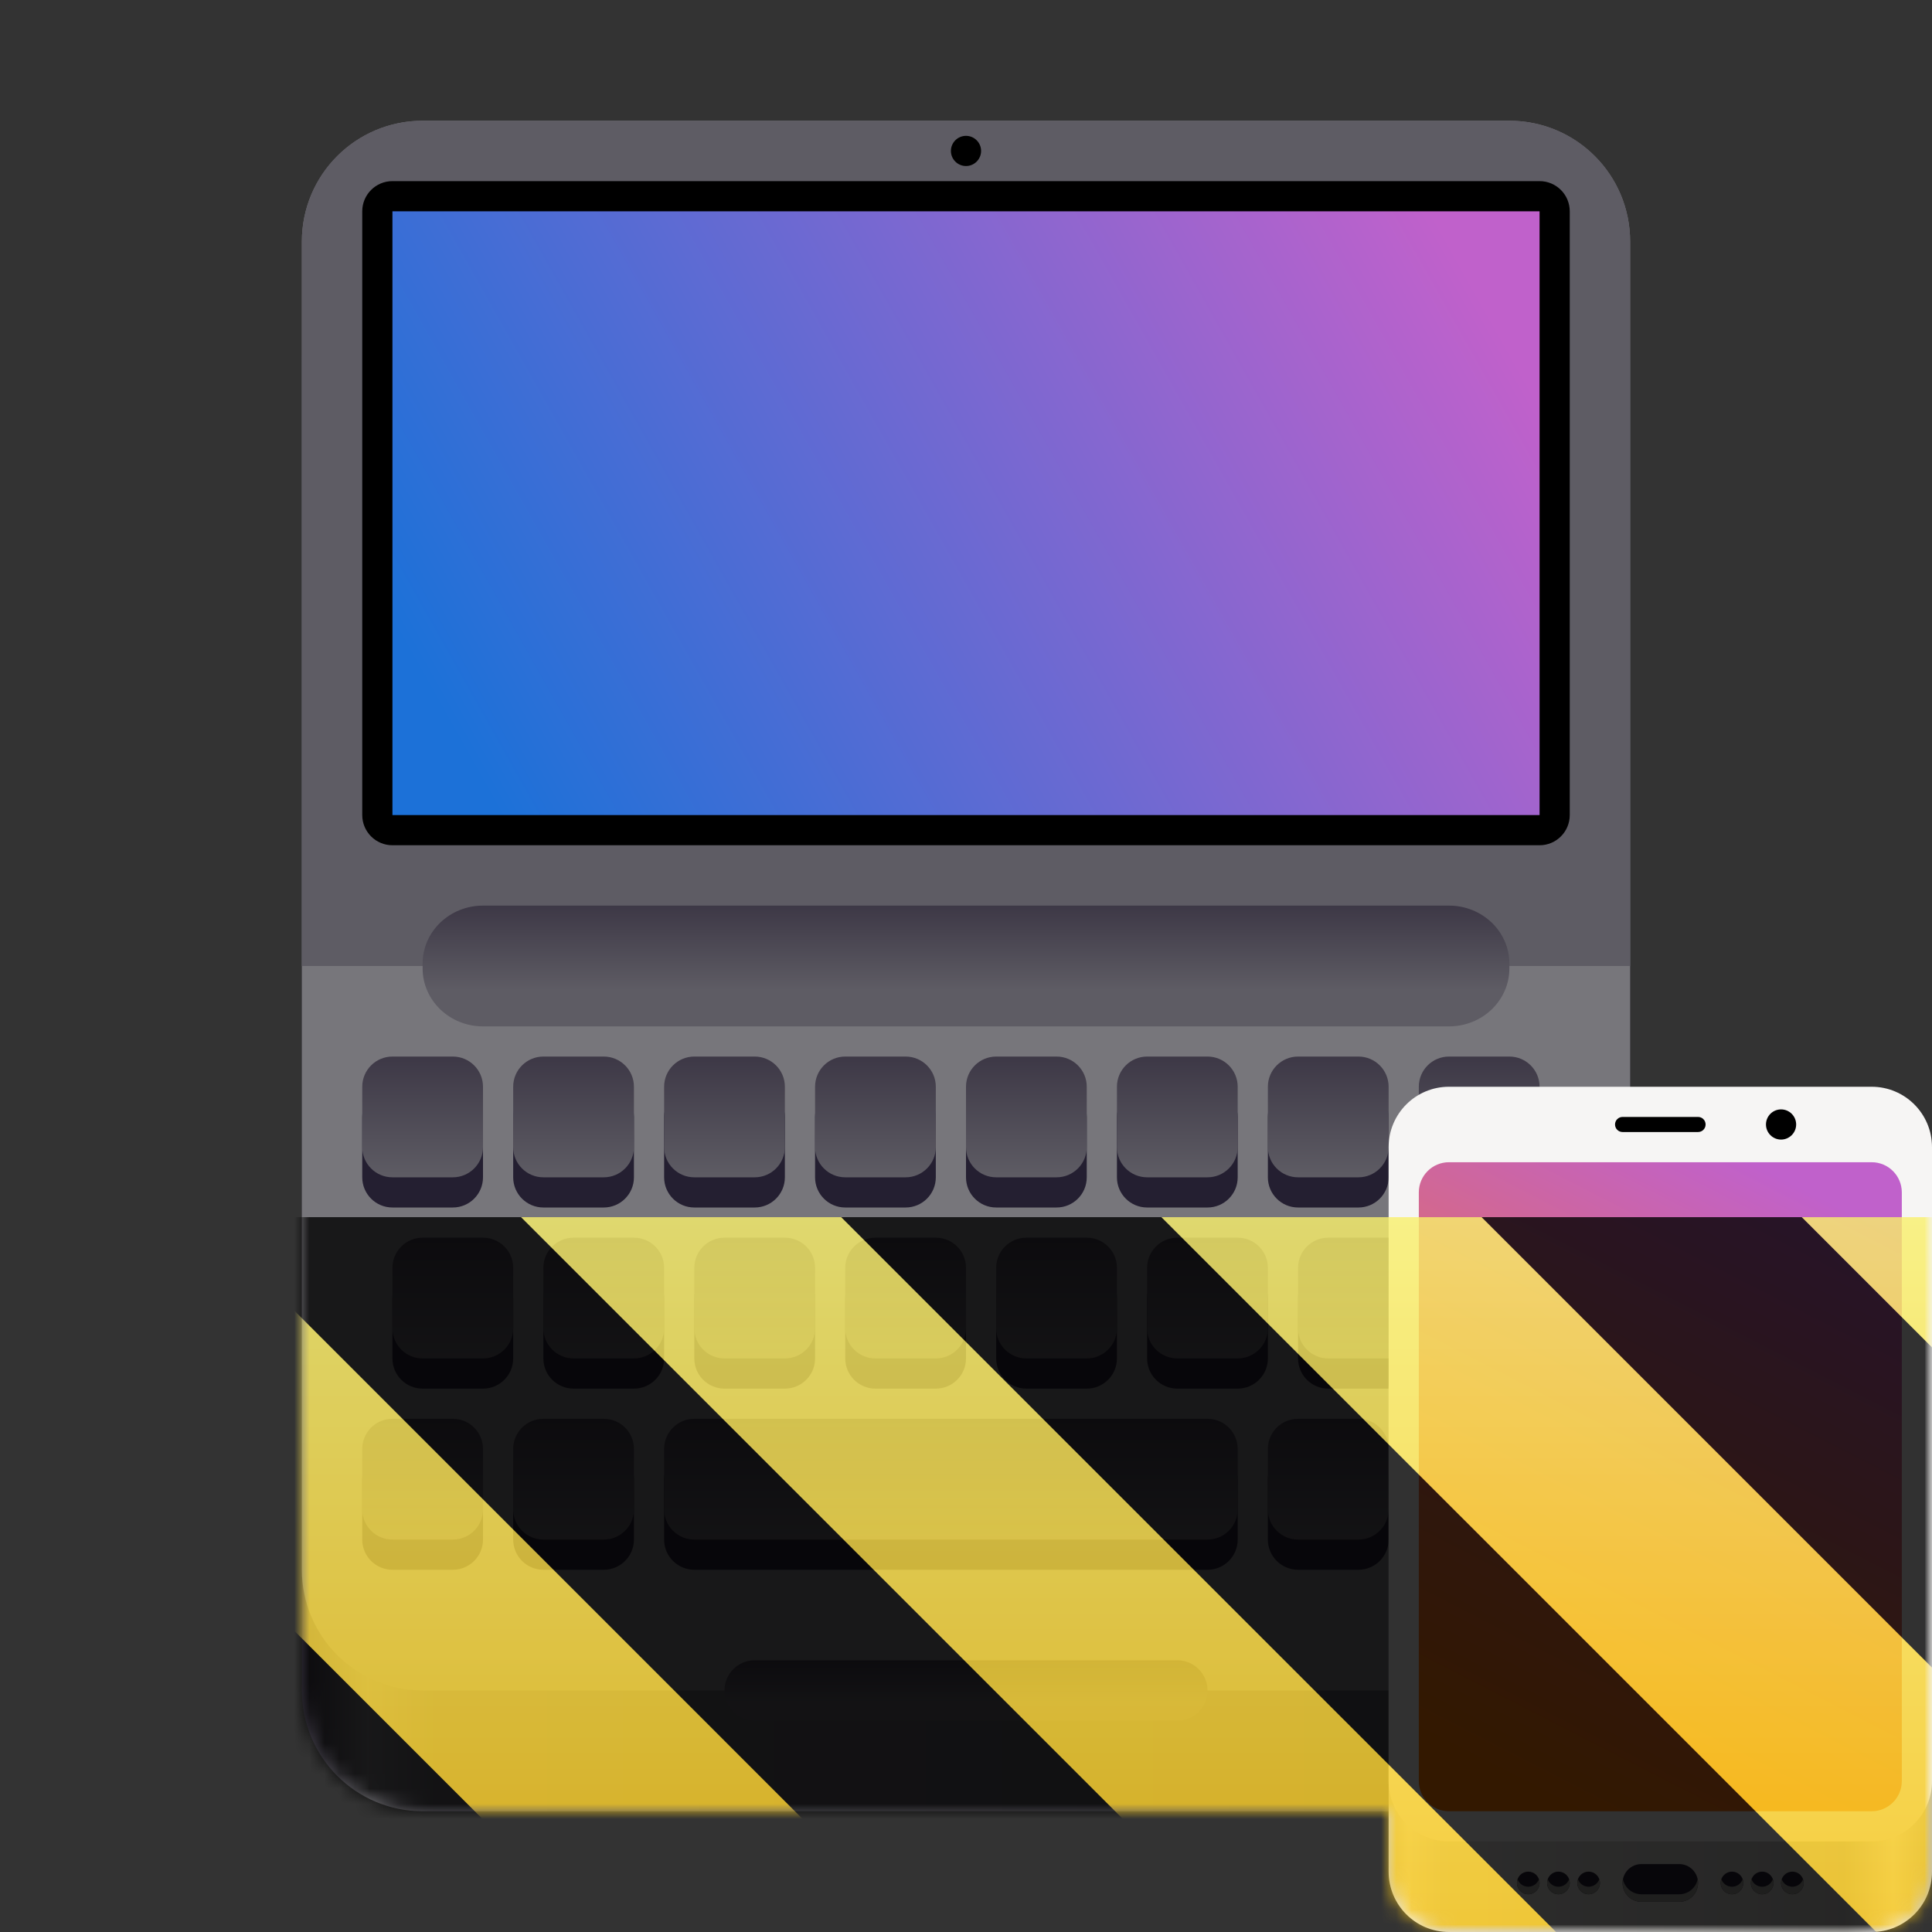 <?xml version="1.0" encoding="UTF-8"?>
<svg height="128px" viewBox="0 0 128 128" width="128px" xmlns="http://www.w3.org/2000/svg" xmlns:xlink="http://www.w3.org/1999/xlink">
    <rect x="0" y="0" width="128" height="128" fill="#333333" stroke="none"/>
    <linearGradient id="a" gradientTransform="matrix(0.196 0 0 0.342 2.597 273.741)" gradientUnits="userSpaceOnUse" x1="88.596" x2="536.596" y1="-449.394" y2="-449.394">
        <stop offset="0" stop-color="#3d3846"/>
        <stop offset="0.05" stop-color="#77767b"/>
        <stop offset="0.1" stop-color="#5e5c64"/>
        <stop offset="0.9" stop-color="#504e56"/>
        <stop offset="0.95" stop-color="#77767b"/>
        <stop offset="1" stop-color="#3d3846"/>
    </linearGradient>
    <linearGradient id="b" gradientUnits="userSpaceOnUse" x1="96" x2="32" y1="16" y2="52">
        <stop offset="0" stop-color="#c061cb"/>
        <stop offset="1" stop-color="#1c71d8"/>
    </linearGradient>
    <linearGradient id="c" gradientUnits="userSpaceOnUse">
        <stop offset="0" stop-color="#3d3846"/>
        <stop offset="0.7" stop-color="#5e5c64"/>
        <stop offset="1" stop-color="#5e5c64"/>
    </linearGradient>
    <linearGradient id="d" x1="64" x2="64" xlink:href="#c" y1="110" y2="114"/>
    <linearGradient id="e" x1="64" x2="64" xlink:href="#c" y1="60" y2="68"/>
    <linearGradient id="f" gradientUnits="userSpaceOnUse">
        <stop offset="0" stop-color="#3d3846"/>
        <stop offset="1" stop-color="#5e5c64"/>
    </linearGradient>
    <linearGradient id="g" x1="28" x2="28" xlink:href="#f" y1="70" y2="78"/>
    <linearGradient id="h" x1="38" x2="38" xlink:href="#f" y1="70" y2="78"/>
    <linearGradient id="i" x1="48" x2="48" xlink:href="#f" y1="70" y2="78"/>
    <linearGradient id="j" x1="58" x2="58" xlink:href="#f" y1="70" y2="78"/>
    <linearGradient id="k" x1="68" x2="68" xlink:href="#f" y1="70" y2="78"/>
    <linearGradient id="l" x1="78" x2="78" xlink:href="#f" y1="70" y2="78"/>
    <linearGradient id="m" x1="88" x2="88" xlink:href="#f" y1="70" y2="78"/>
    <linearGradient id="n" x1="98" x2="98" xlink:href="#f" y1="70" y2="78"/>
    <linearGradient id="o" x1="40" x2="40" xlink:href="#f" y1="82" y2="90"/>
    <linearGradient id="p" x1="50" x2="50" xlink:href="#f" y1="82" y2="90"/>
    <linearGradient id="q" x1="60" x2="60" xlink:href="#f" y1="82" y2="90"/>
    <linearGradient id="r" x1="70" x2="70" xlink:href="#f" y1="82" y2="90"/>
    <linearGradient id="s" x1="80" x2="80" xlink:href="#f" y1="82" y2="90"/>
    <linearGradient id="t" x1="95" x2="95" xlink:href="#f" y1="82" y2="90"/>
    <linearGradient id="u" x1="28" x2="28" xlink:href="#f" y1="94" y2="102"/>
    <linearGradient id="v" x1="38" x2="38" xlink:href="#f" y1="94" y2="102"/>
    <linearGradient id="w" x1="63" x2="63" xlink:href="#f" y1="94" y2="102"/>
    <linearGradient id="x" x1="88" x2="88" xlink:href="#f" y1="94" y2="102"/>
    <linearGradient id="y" x1="98" x2="98" xlink:href="#f" y1="94" y2="102"/>
    <linearGradient id="z" x1="30" x2="30" xlink:href="#f" y1="82" y2="90"/>
    <linearGradient id="A" gradientUnits="userSpaceOnUse" x1="91.282" x2="127.93" y1="124.75" y2="124.75">
        <stop offset="0" stop-color="#c0bfbc"/>
        <stop offset="0.056" stop-color="#f6f5f4"/>
        <stop offset="0.115" stop-color="#deddda"/>
        <stop offset="0.845" stop-color="#c0bfbc"/>
        <stop offset="0.932" stop-color="#f6f5f4"/>
        <stop offset="1" stop-color="#c0bfbc"/>
    </linearGradient>
    <linearGradient id="B" gradientUnits="userSpaceOnUse" x1="120" x2="100" y1="79" y2="118">
        <stop offset="0" stop-color="#c061cb"/>
        <stop offset="1" stop-color="#ff7800"/>
    </linearGradient>
    <clipPath id="C">
        <rect height="128" width="128"/>
    </clipPath>
    <clipPath id="D">
        <rect height="128" width="128"/>
    </clipPath>
    <filter id="E" height="100%" width="100%" x="0%" y="0%">
        <feColorMatrix in="SourceGraphic" type="matrix" values="0 0 0 0 1 0 0 0 0 1 0 0 0 0 1 0 0 0 1 0"/>
    </filter>
    <mask id="F">
        <g clip-path="url(#D)" filter="url(#E)">
            <g clip-path="url(#C)">
                <path d="m 28 16 h 72 c 4.418 0 8 3.582 8 8 v 88 c 0 4.418 -3.582 8 -8 8 h -72 c -4.418 0 -8 -3.582 -8 -8 v -88 c 0 -4.418 3.582 -8 8 -8 z m 0 0" fill="url(#a)"/>
                <path d="m 28 8 h 72 c 4.418 0 8 3.582 8 8 v 88 c 0 4.418 -3.582 8 -8 8 h -72 c -4.418 0 -8 -3.582 -8 -8 v -88 c 0 -4.418 3.582 -8 8 -8 z m 0 0" fill="#77767b"/>
                <path d="m 28 8 h 72 c 4.434 0 8 3.57 8 8 v 48 h -88 v -48 c 0 -4.43 3.566 -8 8 -8 z m 0 0" fill="#5e5c64"/>
                <path d="m 26 12 h 76 c 1.105 0 2 0.895 2 2 v 40 c 0 1.105 -0.895 2 -2 2 h -76 c -1.105 0 -2 -0.895 -2 -2 v -40 c 0 -1.105 0.895 -2 2 -2 z m 0 0"/>
                <path d="m 26 14 h 76 v 40 h -76 z m 0 0" fill="url(#b)"/>
                <path d="m 50 110 h 28 c 1.105 0 2 0.895 2 2 s -0.895 2 -2 2 h -28 c -1.105 0 -2 -0.895 -2 -2 s 0.895 -2 2 -2 z m 0 0" fill="url(#d)"/>
                <path d="m 32 60 h 64 c 2.211 0 4 1.719 4 3.84 v 0.32 c 0 2.121 -1.789 3.84 -4 3.84 h -64 c -2.211 0 -4 -1.719 -4 -3.84 v -0.32 c 0 -2.121 1.789 -3.84 4 -3.84 z m 0 0" fill="url(#e)"/>
                <path d="m 20 60 h 88 v 4 h -88 z m 0 0" fill="url(#e)"/>
                <path d="m 65 10 c 0 0.551 -0.449 1 -1 1 s -1 -0.449 -1 -1 s 0.449 -1 1 -1 s 1 0.449 1 1 z m 0 0"/>
                <path d="m 26 72 h 4 c 1.105 0 2 0.895 2 2 v 4 c 0 1.105 -0.895 2 -2 2 h -4 c -1.105 0 -2 -0.895 -2 -2 v -4 c 0 -1.105 0.895 -2 2 -2 z m 0 0" fill="#241f31"/>
                <path d="m 26 70 h 4 c 1.105 0 2 0.895 2 2 v 4 c 0 1.105 -0.895 2 -2 2 h -4 c -1.105 0 -2 -0.895 -2 -2 v -4 c 0 -1.105 0.895 -2 2 -2 z m 0 0" fill="url(#g)"/>
                <path d="m 36 72 h 4 c 1.105 0 2 0.895 2 2 v 4 c 0 1.105 -0.895 2 -2 2 h -4 c -1.105 0 -2 -0.895 -2 -2 v -4 c 0 -1.105 0.895 -2 2 -2 z m 0 0" fill="#241f31"/>
                <path d="m 36 70 h 4 c 1.105 0 2 0.895 2 2 v 4 c 0 1.105 -0.895 2 -2 2 h -4 c -1.105 0 -2 -0.895 -2 -2 v -4 c 0 -1.105 0.895 -2 2 -2 z m 0 0" fill="url(#h)"/>
                <path d="m 46 72 h 4 c 1.105 0 2 0.895 2 2 v 4 c 0 1.105 -0.895 2 -2 2 h -4 c -1.105 0 -2 -0.895 -2 -2 v -4 c 0 -1.105 0.895 -2 2 -2 z m 0 0" fill="#241f31"/>
                <path d="m 46 70 h 4 c 1.105 0 2 0.895 2 2 v 4 c 0 1.105 -0.895 2 -2 2 h -4 c -1.105 0 -2 -0.895 -2 -2 v -4 c 0 -1.105 0.895 -2 2 -2 z m 0 0" fill="url(#i)"/>
                <path d="m 56 72 h 4 c 1.105 0 2 0.895 2 2 v 4 c 0 1.105 -0.895 2 -2 2 h -4 c -1.105 0 -2 -0.895 -2 -2 v -4 c 0 -1.105 0.895 -2 2 -2 z m 0 0" fill="#241f31"/>
                <path d="m 56 70 h 4 c 1.105 0 2 0.895 2 2 v 4 c 0 1.105 -0.895 2 -2 2 h -4 c -1.105 0 -2 -0.895 -2 -2 v -4 c 0 -1.105 0.895 -2 2 -2 z m 0 0" fill="url(#j)"/>
                <path d="m 66 72 h 4 c 1.105 0 2 0.895 2 2 v 4 c 0 1.105 -0.895 2 -2 2 h -4 c -1.105 0 -2 -0.895 -2 -2 v -4 c 0 -1.105 0.895 -2 2 -2 z m 0 0" fill="#241f31"/>
                <path d="m 66 70 h 4 c 1.105 0 2 0.895 2 2 v 4 c 0 1.105 -0.895 2 -2 2 h -4 c -1.105 0 -2 -0.895 -2 -2 v -4 c 0 -1.105 0.895 -2 2 -2 z m 0 0" fill="url(#k)"/>
                <path d="m 76 72 h 4 c 1.105 0 2 0.895 2 2 v 4 c 0 1.105 -0.895 2 -2 2 h -4 c -1.105 0 -2 -0.895 -2 -2 v -4 c 0 -1.105 0.895 -2 2 -2 z m 0 0" fill="#241f31"/>
                <path d="m 76 70 h 4 c 1.105 0 2 0.895 2 2 v 4 c 0 1.105 -0.895 2 -2 2 h -4 c -1.105 0 -2 -0.895 -2 -2 v -4 c 0 -1.105 0.895 -2 2 -2 z m 0 0" fill="url(#l)"/>
                <path d="m 86 72 h 4 c 1.105 0 2 0.895 2 2 v 4 c 0 1.105 -0.895 2 -2 2 h -4 c -1.105 0 -2 -0.895 -2 -2 v -4 c 0 -1.105 0.895 -2 2 -2 z m 0 0" fill="#241f31"/>
                <path d="m 86 70 h 4 c 1.105 0 2 0.895 2 2 v 4 c 0 1.105 -0.895 2 -2 2 h -4 c -1.105 0 -2 -0.895 -2 -2 v -4 c 0 -1.105 0.895 -2 2 -2 z m 0 0" fill="url(#m)"/>
                <path d="m 96 72 h 4 c 1.105 0 2 0.895 2 2 v 4 c 0 1.105 -0.895 2 -2 2 h -4 c -1.105 0 -2 -0.895 -2 -2 v -4 c 0 -1.105 0.895 -2 2 -2 z m 0 0" fill="#241f31"/>
                <path d="m 96 70 h 4 c 1.105 0 2 0.895 2 2 v 4 c 0 1.105 -0.895 2 -2 2 h -4 c -1.105 0 -2 -0.895 -2 -2 v -4 c 0 -1.105 0.895 -2 2 -2 z m 0 0" fill="url(#n)"/>
                <path d="m 38 84 h 4 c 1.105 0 2 0.895 2 2 v 4 c 0 1.105 -0.895 2 -2 2 h -4 c -1.105 0 -2 -0.895 -2 -2 v -4 c 0 -1.105 0.895 -2 2 -2 z m 0 0" fill="#241f31"/>
                <path d="m 38 82 h 4 c 1.105 0 2 0.895 2 2 v 4 c 0 1.105 -0.895 2 -2 2 h -4 c -1.105 0 -2 -0.895 -2 -2 v -4 c 0 -1.105 0.895 -2 2 -2 z m 0 0" fill="url(#o)"/>
                <path d="m 48 84 h 4 c 1.105 0 2 0.895 2 2 v 4 c 0 1.105 -0.895 2 -2 2 h -4 c -1.105 0 -2 -0.895 -2 -2 v -4 c 0 -1.105 0.895 -2 2 -2 z m 0 0" fill="#241f31"/>
                <path d="m 48 82 h 4 c 1.105 0 2 0.895 2 2 v 4 c 0 1.105 -0.895 2 -2 2 h -4 c -1.105 0 -2 -0.895 -2 -2 v -4 c 0 -1.105 0.895 -2 2 -2 z m 0 0" fill="url(#p)"/>
                <path d="m 58 84 h 4 c 1.105 0 2 0.895 2 2 v 4 c 0 1.105 -0.895 2 -2 2 h -4 c -1.105 0 -2 -0.895 -2 -2 v -4 c 0 -1.105 0.895 -2 2 -2 z m 0 0" fill="#241f31"/>
                <path d="m 58 82 h 4 c 1.105 0 2 0.895 2 2 v 4 c 0 1.105 -0.895 2 -2 2 h -4 c -1.105 0 -2 -0.895 -2 -2 v -4 c 0 -1.105 0.895 -2 2 -2 z m 0 0" fill="url(#q)"/>
                <path d="m 68 84 h 4 c 1.105 0 2 0.895 2 2 v 4 c 0 1.105 -0.895 2 -2 2 h -4 c -1.105 0 -2 -0.895 -2 -2 v -4 c 0 -1.105 0.895 -2 2 -2 z m 0 0" fill="#241f31"/>
                <path d="m 68 82 h 4 c 1.105 0 2 0.895 2 2 v 4 c 0 1.105 -0.895 2 -2 2 h -4 c -1.105 0 -2 -0.895 -2 -2 v -4 c 0 -1.105 0.895 -2 2 -2 z m 0 0" fill="url(#r)"/>
                <path d="m 78 84 h 4 c 1.105 0 2 0.895 2 2 v 4 c 0 1.105 -0.895 2 -2 2 h -4 c -1.105 0 -2 -0.895 -2 -2 v -4 c 0 -1.105 0.895 -2 2 -2 z m 0 0" fill="#241f31"/>
                <path d="m 78 82 h 4 c 1.105 0 2 0.895 2 2 v 4 c 0 1.105 -0.895 2 -2 2 h -4 c -1.105 0 -2 -0.895 -2 -2 v -4 c 0 -1.105 0.895 -2 2 -2 z m 0 0" fill="url(#s)"/>
                <path d="m 88 84 h 14 c 1.105 0 2 0.895 2 2 v 4 c 0 1.105 -0.895 2 -2 2 h -14 c -1.105 0 -2 -0.895 -2 -2 v -4 c 0 -1.105 0.895 -2 2 -2 z m 0 0" fill="#241f31"/>
                <path d="m 88 82 h 14 c 1.105 0 2 0.895 2 2 v 4 c 0 1.105 -0.895 2 -2 2 h -14 c -1.105 0 -2 -0.895 -2 -2 v -4 c 0 -1.105 0.895 -2 2 -2 z m 0 0" fill="url(#t)"/>
                <path d="m 26 96 h 4 c 1.105 0 2 0.895 2 2 v 4 c 0 1.105 -0.895 2 -2 2 h -4 c -1.105 0 -2 -0.895 -2 -2 v -4 c 0 -1.105 0.895 -2 2 -2 z m 0 0" fill="#241f31"/>
                <path d="m 26 94 h 4 c 1.105 0 2 0.895 2 2 v 4 c 0 1.105 -0.895 2 -2 2 h -4 c -1.105 0 -2 -0.895 -2 -2 v -4 c 0 -1.105 0.895 -2 2 -2 z m 0 0" fill="url(#u)"/>
                <path d="m 36 96 h 4 c 1.105 0 2 0.895 2 2 v 4 c 0 1.105 -0.895 2 -2 2 h -4 c -1.105 0 -2 -0.895 -2 -2 v -4 c 0 -1.105 0.895 -2 2 -2 z m 0 0" fill="#241f31"/>
                <path d="m 36 94 h 4 c 1.105 0 2 0.895 2 2 v 4 c 0 1.105 -0.895 2 -2 2 h -4 c -1.105 0 -2 -0.895 -2 -2 v -4 c 0 -1.105 0.895 -2 2 -2 z m 0 0" fill="url(#v)"/>
                <path d="m 46 96 h 34 c 1.105 0 2 0.895 2 2 v 4 c 0 1.105 -0.895 2 -2 2 h -34 c -1.105 0 -2 -0.895 -2 -2 v -4 c 0 -1.105 0.895 -2 2 -2 z m 0 0" fill="#241f31"/>
                <path d="m 46 94 h 34 c 1.105 0 2 0.895 2 2 v 4 c 0 1.105 -0.895 2 -2 2 h -34 c -1.105 0 -2 -0.895 -2 -2 v -4 c 0 -1.105 0.895 -2 2 -2 z m 0 0" fill="url(#w)"/>
                <path d="m 86 96 h 4 c 1.105 0 2 0.895 2 2 v 4 c 0 1.105 -0.895 2 -2 2 h -4 c -1.105 0 -2 -0.895 -2 -2 v -4 c 0 -1.105 0.895 -2 2 -2 z m 0 0" fill="#241f31"/>
                <path d="m 86 94 h 4 c 1.105 0 2 0.895 2 2 v 4 c 0 1.105 -0.895 2 -2 2 h -4 c -1.105 0 -2 -0.895 -2 -2 v -4 c 0 -1.105 0.895 -2 2 -2 z m 0 0" fill="url(#x)"/>
                <path d="m 96 96 h 4 c 1.105 0 2 0.895 2 2 v 4 c 0 1.105 -0.895 2 -2 2 h -4 c -1.105 0 -2 -0.895 -2 -2 v -4 c 0 -1.105 0.895 -2 2 -2 z m 0 0" fill="#241f31"/>
                <path d="m 96 94 h 4 c 1.105 0 2 0.895 2 2 v 4 c 0 1.105 -0.895 2 -2 2 h -4 c -1.105 0 -2 -0.895 -2 -2 v -4 c 0 -1.105 0.895 -2 2 -2 z m 0 0" fill="url(#y)"/>
                <path d="m 28 84 h 4 c 1.105 0 2 0.895 2 2 v 4 c 0 1.105 -0.895 2 -2 2 h -4 c -1.105 0 -2 -0.895 -2 -2 v -4 c 0 -1.105 0.895 -2 2 -2 z m 0 0" fill="#241f31"/>
                <path d="m 28 82 h 4 c 1.105 0 2 0.895 2 2 v 4 c 0 1.105 -0.895 2 -2 2 h -4 c -1.105 0 -2 -0.895 -2 -2 v -4 c 0 -1.105 0.895 -2 2 -2 z m 0 0" fill="url(#z)"/>
                <path d="m 98 109 h 24 c 2.211 0 4 1.789 4 4 v 11 c 0 2.211 -1.789 4 -4 4 h -24 c -2.211 0 -4 -1.789 -4 -4 v -11 c 0 -2.211 1.789 -4 4 -4 z m 0 0" fill="#464153"/>
                <path d="m 96 88 h 28 c 2.211 0 4 1.789 4 4 v 32 c 0 2.211 -1.789 4 -4 4 h -28 c -2.211 0 -4 -1.789 -4 -4 v -32 c 0 -2.211 1.789 -4 4 -4 z m 0 0" fill="url(#A)"/>
                <path d="m 96 72 h 28 c 2.211 0 4 1.789 4 4 v 42 c 0 2.211 -1.789 4 -4 4 h -28 c -2.211 0 -4 -1.789 -4 -4 v -42 c 0 -2.211 1.789 -4 4 -4 z m 0 0" fill="#f6f5f4"/>
                <path d="m 119 74.5 c 0 0.551 -0.449 1 -1 1 s -1 -0.449 -1 -1 s 0.449 -1 1 -1 s 1 0.449 1 1 z m 0 0"/>
                <path d="m 107.5 74 h 5 c 0.277 0 0.5 0.223 0.5 0.5 s -0.223 0.5 -0.5 0.5 h -5 c -0.277 0 -0.5 -0.223 -0.5 -0.5 s 0.223 -0.5 0.5 -0.5 z m 0 0"/>
                <path d="m 108.75 123.5 h 2.5 c 0.691 0 1.25 0.559 1.25 1.25 s -0.559 1.25 -1.25 1.25 h -2.5 c -0.691 0 -1.25 -0.559 -1.25 -1.25 s 0.559 -1.25 1.25 -1.25 z m 0 0" fill="#241f31"/>
                <path d="m 107.523 124.5 c -0.016 0.082 -0.023 0.164 -0.023 0.25 c 0 0.691 0.559 1.25 1.25 1.25 h 2.5 c 0.691 0 1.25 -0.559 1.25 -1.25 c 0 -0.086 -0.008 -0.168 -0.023 -0.25 c -0.117 0.57 -0.621 1 -1.227 1 h -2.5 c -0.605 0 -1.109 -0.43 -1.227 -1 z m 0 0" fill="#9a9996"/>
                <path d="m 101.25 124 c -0.414 0 -0.75 0.336 -0.75 0.75 s 0.336 0.75 0.75 0.75 s 0.75 -0.336 0.75 -0.75 s -0.336 -0.75 -0.75 -0.75 z m 2 0 c -0.414 0 -0.75 0.336 -0.75 0.75 s 0.336 0.75 0.75 0.75 s 0.75 -0.336 0.75 -0.75 s -0.336 -0.75 -0.75 -0.75 z m 2 0 c -0.414 0 -0.75 0.336 -0.75 0.75 s 0.336 0.75 0.75 0.75 s 0.75 -0.336 0.75 -0.75 s -0.336 -0.75 -0.75 -0.75 z m 0 0" fill="#241f31"/>
                <path d="m 115.5 124.75 c 0 0.414 -0.336 0.75 -0.75 0.75 s -0.75 -0.336 -0.75 -0.75 s 0.336 -0.75 0.75 -0.75 s 0.75 0.336 0.75 0.75 z m 0 0" fill="#241f31"/>
                <path d="m 117.5 124.75 c 0 0.414 -0.336 0.75 -0.75 0.75 s -0.75 -0.336 -0.75 -0.75 s 0.336 -0.75 0.75 -0.75 s 0.75 0.336 0.75 0.75 z m 0 0" fill="#241f31"/>
                <path d="m 119.5 124.75 c 0 0.414 -0.336 0.75 -0.75 0.75 s -0.75 -0.336 -0.75 -0.75 s 0.336 -0.75 0.75 -0.75 s 0.75 0.336 0.75 0.75 z m 0 0" fill="#241f31"/>
                <path d="m 101.957 124.5 c -0.105 0.301 -0.391 0.5 -0.707 0.5 s -0.602 -0.199 -0.707 -0.5 c -0.027 0.082 -0.043 0.164 -0.043 0.25 c 0 0.414 0.336 0.75 0.75 0.75 s 0.75 -0.336 0.75 -0.75 c 0 -0.086 -0.016 -0.172 -0.043 -0.25 z m 2 0 c -0.105 0.301 -0.391 0.5 -0.707 0.5 s -0.602 -0.199 -0.707 -0.5 c -0.027 0.082 -0.043 0.164 -0.043 0.25 c 0 0.414 0.336 0.75 0.75 0.75 s 0.75 -0.336 0.75 -0.75 c 0 -0.086 -0.016 -0.172 -0.043 -0.25 z m 2 0 c -0.105 0.301 -0.391 0.5 -0.707 0.5 s -0.602 -0.199 -0.707 -0.5 c -0.027 0.082 -0.043 0.164 -0.043 0.25 c 0 0.414 0.336 0.75 0.75 0.75 s 0.75 -0.336 0.75 -0.75 c 0 -0.086 -0.016 -0.172 -0.043 -0.25 z m 0 0" fill="#9a9996"/>
                <path d="m 115.457 124.5 c -0.105 0.301 -0.391 0.5 -0.707 0.5 s -0.602 -0.199 -0.707 -0.5 c -0.027 0.082 -0.043 0.164 -0.043 0.25 c 0 0.414 0.336 0.75 0.75 0.75 s 0.75 -0.336 0.75 -0.75 c 0 -0.086 -0.016 -0.172 -0.043 -0.25 z m 2 0 c -0.105 0.301 -0.391 0.5 -0.707 0.5 s -0.602 -0.199 -0.707 -0.5 c -0.027 0.082 -0.043 0.164 -0.043 0.25 c 0 0.414 0.336 0.75 0.75 0.75 s 0.75 -0.336 0.75 -0.75 c 0 -0.086 -0.016 -0.172 -0.043 -0.25 z m 2 0 c -0.105 0.301 -0.391 0.5 -0.707 0.5 s -0.602 -0.199 -0.707 -0.5 c -0.027 0.082 -0.043 0.164 -0.043 0.25 c 0 0.414 0.336 0.75 0.75 0.75 s 0.75 -0.336 0.75 -0.75 c 0 -0.086 -0.016 -0.172 -0.043 -0.25 z m 0 0" fill="#9a9996"/>
                <path d="m 96 77 h 28 c 1.105 0 2 0.895 2 2 v 39 c 0 1.105 -0.895 2 -2 2 h -28 c -1.105 0 -2 -0.895 -2 -2 v -39 c 0 -1.105 0.895 -2 2 -2 z m 0 0" fill="url(#B)"/>
            </g>
        </g>
    </mask>
    <mask id="G">
        <g filter="url(#E)">
            <rect fill-opacity="0.8" height="128" width="128"/>
        </g>
    </mask>
    <linearGradient id="H" gradientTransform="matrix(0 0.37 -0.985 0 295.385 -30.36)" gradientUnits="userSpaceOnUse" x1="300" x2="428" y1="235" y2="235">
        <stop offset="0" stop-color="#f9f06b"/>
        <stop offset="1" stop-color="#f5c211"/>
    </linearGradient>
    <clipPath id="I">
        <rect height="128" width="128"/>
    </clipPath>
    <clipPath id="J">
        <rect height="128" width="128"/>
    </clipPath>
    <path d="m 28 16 h 72 c 4.418 0 8 3.582 8 8 v 88 c 0 4.418 -3.582 8 -8 8 h -72 c -4.418 0 -8 -3.582 -8 -8 v -88 c 0 -4.418 3.582 -8 8 -8 z m 0 0" fill="url(#a)"/>
    <path d="m 28 8 h 72 c 4.418 0 8 3.582 8 8 v 88 c 0 4.418 -3.582 8 -8 8 h -72 c -4.418 0 -8 -3.582 -8 -8 v -88 c 0 -4.418 3.582 -8 8 -8 z m 0 0" fill="#77767b"/>
    <path d="m 28 8 h 72 c 4.434 0 8 3.57 8 8 v 48 h -88 v -48 c 0 -4.43 3.566 -8 8 -8 z m 0 0" fill="#5e5c64"/>
    <path d="m 26 12 h 76 c 1.105 0 2 0.895 2 2 v 40 c 0 1.105 -0.895 2 -2 2 h -76 c -1.105 0 -2 -0.895 -2 -2 v -40 c 0 -1.105 0.895 -2 2 -2 z m 0 0"/>
    <path d="m 26 14 h 76 v 40 h -76 z m 0 0" fill="url(#b)"/>
    <path d="m 50 110 h 28 c 1.105 0 2 0.895 2 2 s -0.895 2 -2 2 h -28 c -1.105 0 -2 -0.895 -2 -2 s 0.895 -2 2 -2 z m 0 0" fill="url(#d)"/>
    <path d="m 32 60 h 64 c 2.211 0 4 1.719 4 3.84 v 0.32 c 0 2.121 -1.789 3.84 -4 3.84 h -64 c -2.211 0 -4 -1.719 -4 -3.84 v -0.32 c 0 -2.121 1.789 -3.84 4 -3.84 z m 0 0" fill="url(#e)"/>
    <path d="m 20 60 h 88 v 4 h -88 z m 0 0" fill="url(#e)"/>
    <path d="m 65 10 c 0 0.551 -0.449 1 -1 1 s -1 -0.449 -1 -1 s 0.449 -1 1 -1 s 1 0.449 1 1 z m 0 0"/>
    <path d="m 26 72 h 4 c 1.105 0 2 0.895 2 2 v 4 c 0 1.105 -0.895 2 -2 2 h -4 c -1.105 0 -2 -0.895 -2 -2 v -4 c 0 -1.105 0.895 -2 2 -2 z m 0 0" fill="#241f31"/>
    <path d="m 26 70 h 4 c 1.105 0 2 0.895 2 2 v 4 c 0 1.105 -0.895 2 -2 2 h -4 c -1.105 0 -2 -0.895 -2 -2 v -4 c 0 -1.105 0.895 -2 2 -2 z m 0 0" fill="url(#g)"/>
    <path d="m 36 72 h 4 c 1.105 0 2 0.895 2 2 v 4 c 0 1.105 -0.895 2 -2 2 h -4 c -1.105 0 -2 -0.895 -2 -2 v -4 c 0 -1.105 0.895 -2 2 -2 z m 0 0" fill="#241f31"/>
    <path d="m 36 70 h 4 c 1.105 0 2 0.895 2 2 v 4 c 0 1.105 -0.895 2 -2 2 h -4 c -1.105 0 -2 -0.895 -2 -2 v -4 c 0 -1.105 0.895 -2 2 -2 z m 0 0" fill="url(#h)"/>
    <path d="m 46 72 h 4 c 1.105 0 2 0.895 2 2 v 4 c 0 1.105 -0.895 2 -2 2 h -4 c -1.105 0 -2 -0.895 -2 -2 v -4 c 0 -1.105 0.895 -2 2 -2 z m 0 0" fill="#241f31"/>
    <path d="m 46 70 h 4 c 1.105 0 2 0.895 2 2 v 4 c 0 1.105 -0.895 2 -2 2 h -4 c -1.105 0 -2 -0.895 -2 -2 v -4 c 0 -1.105 0.895 -2 2 -2 z m 0 0" fill="url(#i)"/>
    <path d="m 56 72 h 4 c 1.105 0 2 0.895 2 2 v 4 c 0 1.105 -0.895 2 -2 2 h -4 c -1.105 0 -2 -0.895 -2 -2 v -4 c 0 -1.105 0.895 -2 2 -2 z m 0 0" fill="#241f31"/>
    <path d="m 56 70 h 4 c 1.105 0 2 0.895 2 2 v 4 c 0 1.105 -0.895 2 -2 2 h -4 c -1.105 0 -2 -0.895 -2 -2 v -4 c 0 -1.105 0.895 -2 2 -2 z m 0 0" fill="url(#j)"/>
    <path d="m 66 72 h 4 c 1.105 0 2 0.895 2 2 v 4 c 0 1.105 -0.895 2 -2 2 h -4 c -1.105 0 -2 -0.895 -2 -2 v -4 c 0 -1.105 0.895 -2 2 -2 z m 0 0" fill="#241f31"/>
    <path d="m 66 70 h 4 c 1.105 0 2 0.895 2 2 v 4 c 0 1.105 -0.895 2 -2 2 h -4 c -1.105 0 -2 -0.895 -2 -2 v -4 c 0 -1.105 0.895 -2 2 -2 z m 0 0" fill="url(#k)"/>
    <path d="m 76 72 h 4 c 1.105 0 2 0.895 2 2 v 4 c 0 1.105 -0.895 2 -2 2 h -4 c -1.105 0 -2 -0.895 -2 -2 v -4 c 0 -1.105 0.895 -2 2 -2 z m 0 0" fill="#241f31"/>
    <path d="m 76 70 h 4 c 1.105 0 2 0.895 2 2 v 4 c 0 1.105 -0.895 2 -2 2 h -4 c -1.105 0 -2 -0.895 -2 -2 v -4 c 0 -1.105 0.895 -2 2 -2 z m 0 0" fill="url(#l)"/>
    <path d="m 86 72 h 4 c 1.105 0 2 0.895 2 2 v 4 c 0 1.105 -0.895 2 -2 2 h -4 c -1.105 0 -2 -0.895 -2 -2 v -4 c 0 -1.105 0.895 -2 2 -2 z m 0 0" fill="#241f31"/>
    <path d="m 86 70 h 4 c 1.105 0 2 0.895 2 2 v 4 c 0 1.105 -0.895 2 -2 2 h -4 c -1.105 0 -2 -0.895 -2 -2 v -4 c 0 -1.105 0.895 -2 2 -2 z m 0 0" fill="url(#m)"/>
    <path d="m 96 72 h 4 c 1.105 0 2 0.895 2 2 v 4 c 0 1.105 -0.895 2 -2 2 h -4 c -1.105 0 -2 -0.895 -2 -2 v -4 c 0 -1.105 0.895 -2 2 -2 z m 0 0" fill="#241f31"/>
    <path d="m 96 70 h 4 c 1.105 0 2 0.895 2 2 v 4 c 0 1.105 -0.895 2 -2 2 h -4 c -1.105 0 -2 -0.895 -2 -2 v -4 c 0 -1.105 0.895 -2 2 -2 z m 0 0" fill="url(#n)"/>
    <path d="m 38 84 h 4 c 1.105 0 2 0.895 2 2 v 4 c 0 1.105 -0.895 2 -2 2 h -4 c -1.105 0 -2 -0.895 -2 -2 v -4 c 0 -1.105 0.895 -2 2 -2 z m 0 0" fill="#241f31"/>
    <path d="m 38 82 h 4 c 1.105 0 2 0.895 2 2 v 4 c 0 1.105 -0.895 2 -2 2 h -4 c -1.105 0 -2 -0.895 -2 -2 v -4 c 0 -1.105 0.895 -2 2 -2 z m 0 0" fill="url(#o)"/>
    <path d="m 48 84 h 4 c 1.105 0 2 0.895 2 2 v 4 c 0 1.105 -0.895 2 -2 2 h -4 c -1.105 0 -2 -0.895 -2 -2 v -4 c 0 -1.105 0.895 -2 2 -2 z m 0 0" fill="#241f31"/>
    <path d="m 48 82 h 4 c 1.105 0 2 0.895 2 2 v 4 c 0 1.105 -0.895 2 -2 2 h -4 c -1.105 0 -2 -0.895 -2 -2 v -4 c 0 -1.105 0.895 -2 2 -2 z m 0 0" fill="url(#p)"/>
    <path d="m 58 84 h 4 c 1.105 0 2 0.895 2 2 v 4 c 0 1.105 -0.895 2 -2 2 h -4 c -1.105 0 -2 -0.895 -2 -2 v -4 c 0 -1.105 0.895 -2 2 -2 z m 0 0" fill="#241f31"/>
    <path d="m 58 82 h 4 c 1.105 0 2 0.895 2 2 v 4 c 0 1.105 -0.895 2 -2 2 h -4 c -1.105 0 -2 -0.895 -2 -2 v -4 c 0 -1.105 0.895 -2 2 -2 z m 0 0" fill="url(#q)"/>
    <path d="m 68 84 h 4 c 1.105 0 2 0.895 2 2 v 4 c 0 1.105 -0.895 2 -2 2 h -4 c -1.105 0 -2 -0.895 -2 -2 v -4 c 0 -1.105 0.895 -2 2 -2 z m 0 0" fill="#241f31"/>
    <path d="m 68 82 h 4 c 1.105 0 2 0.895 2 2 v 4 c 0 1.105 -0.895 2 -2 2 h -4 c -1.105 0 -2 -0.895 -2 -2 v -4 c 0 -1.105 0.895 -2 2 -2 z m 0 0" fill="url(#r)"/>
    <path d="m 78 84 h 4 c 1.105 0 2 0.895 2 2 v 4 c 0 1.105 -0.895 2 -2 2 h -4 c -1.105 0 -2 -0.895 -2 -2 v -4 c 0 -1.105 0.895 -2 2 -2 z m 0 0" fill="#241f31"/>
    <path d="m 78 82 h 4 c 1.105 0 2 0.895 2 2 v 4 c 0 1.105 -0.895 2 -2 2 h -4 c -1.105 0 -2 -0.895 -2 -2 v -4 c 0 -1.105 0.895 -2 2 -2 z m 0 0" fill="url(#s)"/>
    <path d="m 88 84 h 14 c 1.105 0 2 0.895 2 2 v 4 c 0 1.105 -0.895 2 -2 2 h -14 c -1.105 0 -2 -0.895 -2 -2 v -4 c 0 -1.105 0.895 -2 2 -2 z m 0 0" fill="#241f31"/>
    <path d="m 88 82 h 14 c 1.105 0 2 0.895 2 2 v 4 c 0 1.105 -0.895 2 -2 2 h -14 c -1.105 0 -2 -0.895 -2 -2 v -4 c 0 -1.105 0.895 -2 2 -2 z m 0 0" fill="url(#t)"/>
    <path d="m 26 96 h 4 c 1.105 0 2 0.895 2 2 v 4 c 0 1.105 -0.895 2 -2 2 h -4 c -1.105 0 -2 -0.895 -2 -2 v -4 c 0 -1.105 0.895 -2 2 -2 z m 0 0" fill="#241f31"/>
    <path d="m 26 94 h 4 c 1.105 0 2 0.895 2 2 v 4 c 0 1.105 -0.895 2 -2 2 h -4 c -1.105 0 -2 -0.895 -2 -2 v -4 c 0 -1.105 0.895 -2 2 -2 z m 0 0" fill="url(#u)"/>
    <path d="m 36 96 h 4 c 1.105 0 2 0.895 2 2 v 4 c 0 1.105 -0.895 2 -2 2 h -4 c -1.105 0 -2 -0.895 -2 -2 v -4 c 0 -1.105 0.895 -2 2 -2 z m 0 0" fill="#241f31"/>
    <path d="m 36 94 h 4 c 1.105 0 2 0.895 2 2 v 4 c 0 1.105 -0.895 2 -2 2 h -4 c -1.105 0 -2 -0.895 -2 -2 v -4 c 0 -1.105 0.895 -2 2 -2 z m 0 0" fill="url(#v)"/>
    <path d="m 46 96 h 34 c 1.105 0 2 0.895 2 2 v 4 c 0 1.105 -0.895 2 -2 2 h -34 c -1.105 0 -2 -0.895 -2 -2 v -4 c 0 -1.105 0.895 -2 2 -2 z m 0 0" fill="#241f31"/>
    <path d="m 46 94 h 34 c 1.105 0 2 0.895 2 2 v 4 c 0 1.105 -0.895 2 -2 2 h -34 c -1.105 0 -2 -0.895 -2 -2 v -4 c 0 -1.105 0.895 -2 2 -2 z m 0 0" fill="url(#w)"/>
    <path d="m 86 96 h 4 c 1.105 0 2 0.895 2 2 v 4 c 0 1.105 -0.895 2 -2 2 h -4 c -1.105 0 -2 -0.895 -2 -2 v -4 c 0 -1.105 0.895 -2 2 -2 z m 0 0" fill="#241f31"/>
    <path d="m 86 94 h 4 c 1.105 0 2 0.895 2 2 v 4 c 0 1.105 -0.895 2 -2 2 h -4 c -1.105 0 -2 -0.895 -2 -2 v -4 c 0 -1.105 0.895 -2 2 -2 z m 0 0" fill="url(#x)"/>
    <path d="m 96 96 h 4 c 1.105 0 2 0.895 2 2 v 4 c 0 1.105 -0.895 2 -2 2 h -4 c -1.105 0 -2 -0.895 -2 -2 v -4 c 0 -1.105 0.895 -2 2 -2 z m 0 0" fill="#241f31"/>
    <path d="m 96 94 h 4 c 1.105 0 2 0.895 2 2 v 4 c 0 1.105 -0.895 2 -2 2 h -4 c -1.105 0 -2 -0.895 -2 -2 v -4 c 0 -1.105 0.895 -2 2 -2 z m 0 0" fill="url(#y)"/>
    <path d="m 28 84 h 4 c 1.105 0 2 0.895 2 2 v 4 c 0 1.105 -0.895 2 -2 2 h -4 c -1.105 0 -2 -0.895 -2 -2 v -4 c 0 -1.105 0.895 -2 2 -2 z m 0 0" fill="#241f31"/>
    <path d="m 28 82 h 4 c 1.105 0 2 0.895 2 2 v 4 c 0 1.105 -0.895 2 -2 2 h -4 c -1.105 0 -2 -0.895 -2 -2 v -4 c 0 -1.105 0.895 -2 2 -2 z m 0 0" fill="url(#z)"/>
    <path d="m 98 109 h 24 c 2.211 0 4 1.789 4 4 v 11 c 0 2.211 -1.789 4 -4 4 h -24 c -2.211 0 -4 -1.789 -4 -4 v -11 c 0 -2.211 1.789 -4 4 -4 z m 0 0" fill="#464153"/>
    <path d="m 96 88 h 28 c 2.211 0 4 1.789 4 4 v 32 c 0 2.211 -1.789 4 -4 4 h -28 c -2.211 0 -4 -1.789 -4 -4 v -32 c 0 -2.211 1.789 -4 4 -4 z m 0 0" fill="url(#A)"/>
    <path d="m 96 72 h 28 c 2.211 0 4 1.789 4 4 v 42 c 0 2.211 -1.789 4 -4 4 h -28 c -2.211 0 -4 -1.789 -4 -4 v -42 c 0 -2.211 1.789 -4 4 -4 z m 0 0" fill="#f6f5f4"/>
    <path d="m 119 74.5 c 0 0.551 -0.449 1 -1 1 s -1 -0.449 -1 -1 s 0.449 -1 1 -1 s 1 0.449 1 1 z m 0 0"/>
    <path d="m 107.5 74 h 5 c 0.277 0 0.5 0.223 0.5 0.5 s -0.223 0.5 -0.5 0.5 h -5 c -0.277 0 -0.5 -0.223 -0.5 -0.5 s 0.223 -0.5 0.5 -0.5 z m 0 0"/>
    <path d="m 108.75 123.5 h 2.5 c 0.691 0 1.25 0.559 1.25 1.25 s -0.559 1.25 -1.25 1.25 h -2.5 c -0.691 0 -1.25 -0.559 -1.25 -1.25 s 0.559 -1.25 1.25 -1.25 z m 0 0" fill="#241f31"/>
    <path d="m 107.523 124.5 c -0.016 0.082 -0.023 0.164 -0.023 0.25 c 0 0.691 0.559 1.25 1.25 1.25 h 2.5 c 0.691 0 1.25 -0.559 1.25 -1.25 c 0 -0.086 -0.008 -0.168 -0.023 -0.25 c -0.117 0.57 -0.621 1 -1.227 1 h -2.5 c -0.605 0 -1.109 -0.43 -1.227 -1 z m 0 0" fill="#9a9996"/>
    <g fill="#241f31">
        <path d="m 101.25 124 c -0.414 0 -0.75 0.336 -0.75 0.75 s 0.336 0.75 0.75 0.75 s 0.75 -0.336 0.75 -0.75 s -0.336 -0.75 -0.75 -0.75 z m 2 0 c -0.414 0 -0.75 0.336 -0.75 0.75 s 0.336 0.75 0.75 0.75 s 0.75 -0.336 0.75 -0.75 s -0.336 -0.75 -0.75 -0.75 z m 2 0 c -0.414 0 -0.75 0.336 -0.75 0.75 s 0.336 0.75 0.75 0.75 s 0.75 -0.336 0.75 -0.75 s -0.336 -0.75 -0.75 -0.75 z m 0 0"/>
        <path d="m 115.5 124.75 c 0 0.414 -0.336 0.75 -0.75 0.75 s -0.75 -0.336 -0.75 -0.75 s 0.336 -0.75 0.75 -0.75 s 0.75 0.336 0.75 0.75 z m 0 0"/>
        <path d="m 117.5 124.75 c 0 0.414 -0.336 0.75 -0.75 0.75 s -0.75 -0.336 -0.75 -0.75 s 0.336 -0.75 0.75 -0.75 s 0.75 0.336 0.75 0.75 z m 0 0"/>
        <path d="m 119.5 124.75 c 0 0.414 -0.336 0.75 -0.75 0.75 s -0.75 -0.336 -0.75 -0.75 s 0.336 -0.75 0.75 -0.75 s 0.75 0.336 0.75 0.75 z m 0 0"/>
    </g>
    <path d="m 101.957 124.5 c -0.105 0.301 -0.391 0.5 -0.707 0.5 s -0.602 -0.199 -0.707 -0.5 c -0.027 0.082 -0.043 0.164 -0.043 0.25 c 0 0.414 0.336 0.75 0.75 0.75 s 0.75 -0.336 0.75 -0.75 c 0 -0.086 -0.016 -0.172 -0.043 -0.25 z m 2 0 c -0.105 0.301 -0.391 0.5 -0.707 0.5 s -0.602 -0.199 -0.707 -0.5 c -0.027 0.082 -0.043 0.164 -0.043 0.25 c 0 0.414 0.336 0.75 0.75 0.75 s 0.75 -0.336 0.75 -0.75 c 0 -0.086 -0.016 -0.172 -0.043 -0.25 z m 2 0 c -0.105 0.301 -0.391 0.5 -0.707 0.5 s -0.602 -0.199 -0.707 -0.5 c -0.027 0.082 -0.043 0.164 -0.043 0.25 c 0 0.414 0.336 0.75 0.75 0.75 s 0.75 -0.336 0.75 -0.75 c 0 -0.086 -0.016 -0.172 -0.043 -0.25 z m 0 0" fill="#9a9996"/>
    <path d="m 115.457 124.5 c -0.105 0.301 -0.391 0.5 -0.707 0.5 s -0.602 -0.199 -0.707 -0.5 c -0.027 0.082 -0.043 0.164 -0.043 0.25 c 0 0.414 0.336 0.75 0.75 0.75 s 0.75 -0.336 0.75 -0.75 c 0 -0.086 -0.016 -0.172 -0.043 -0.25 z m 2 0 c -0.105 0.301 -0.391 0.5 -0.707 0.5 s -0.602 -0.199 -0.707 -0.5 c -0.027 0.082 -0.043 0.164 -0.043 0.25 c 0 0.414 0.336 0.75 0.75 0.75 s 0.75 -0.336 0.75 -0.75 c 0 -0.086 -0.016 -0.172 -0.043 -0.25 z m 2 0 c -0.105 0.301 -0.391 0.5 -0.707 0.5 s -0.602 -0.199 -0.707 -0.5 c -0.027 0.082 -0.043 0.164 -0.043 0.25 c 0 0.414 0.336 0.75 0.75 0.75 s 0.75 -0.336 0.75 -0.75 c 0 -0.086 -0.016 -0.172 -0.043 -0.25 z m 0 0" fill="#9a9996"/>
    <path d="m 96 77 h 28 c 1.105 0 2 0.895 2 2 v 39 c 0 1.105 -0.895 2 -2 2 h -28 c -1.105 0 -2 -0.895 -2 -2 v -39 c 0 -1.105 0.895 -2 2 -2 z m 0 0" fill="url(#B)"/>
    <g clip-path="url(#J)" mask="url(#F)">
        <g clip-path="url(#I)" mask="url(#G)">
            <path d="m 128 80.641 v 47.359 h -128 v -47.359 z m 0 0" fill="url(#H)"/>
            <path d="m 13.309 80.641 l 47.355 47.359 h 21.215 l -47.359 -47.359 z m 42.422 0 l 47.363 47.359 h 21.215 l -47.363 -47.359 z m 42.43 0 l 29.84 29.84 v -21.211 l -8.629 -8.629 z m -98.16 7.906 v 21.215 l 18.238 18.238 h 21.215 z m 0 0"/>
        </g>
    </g>
</svg>

